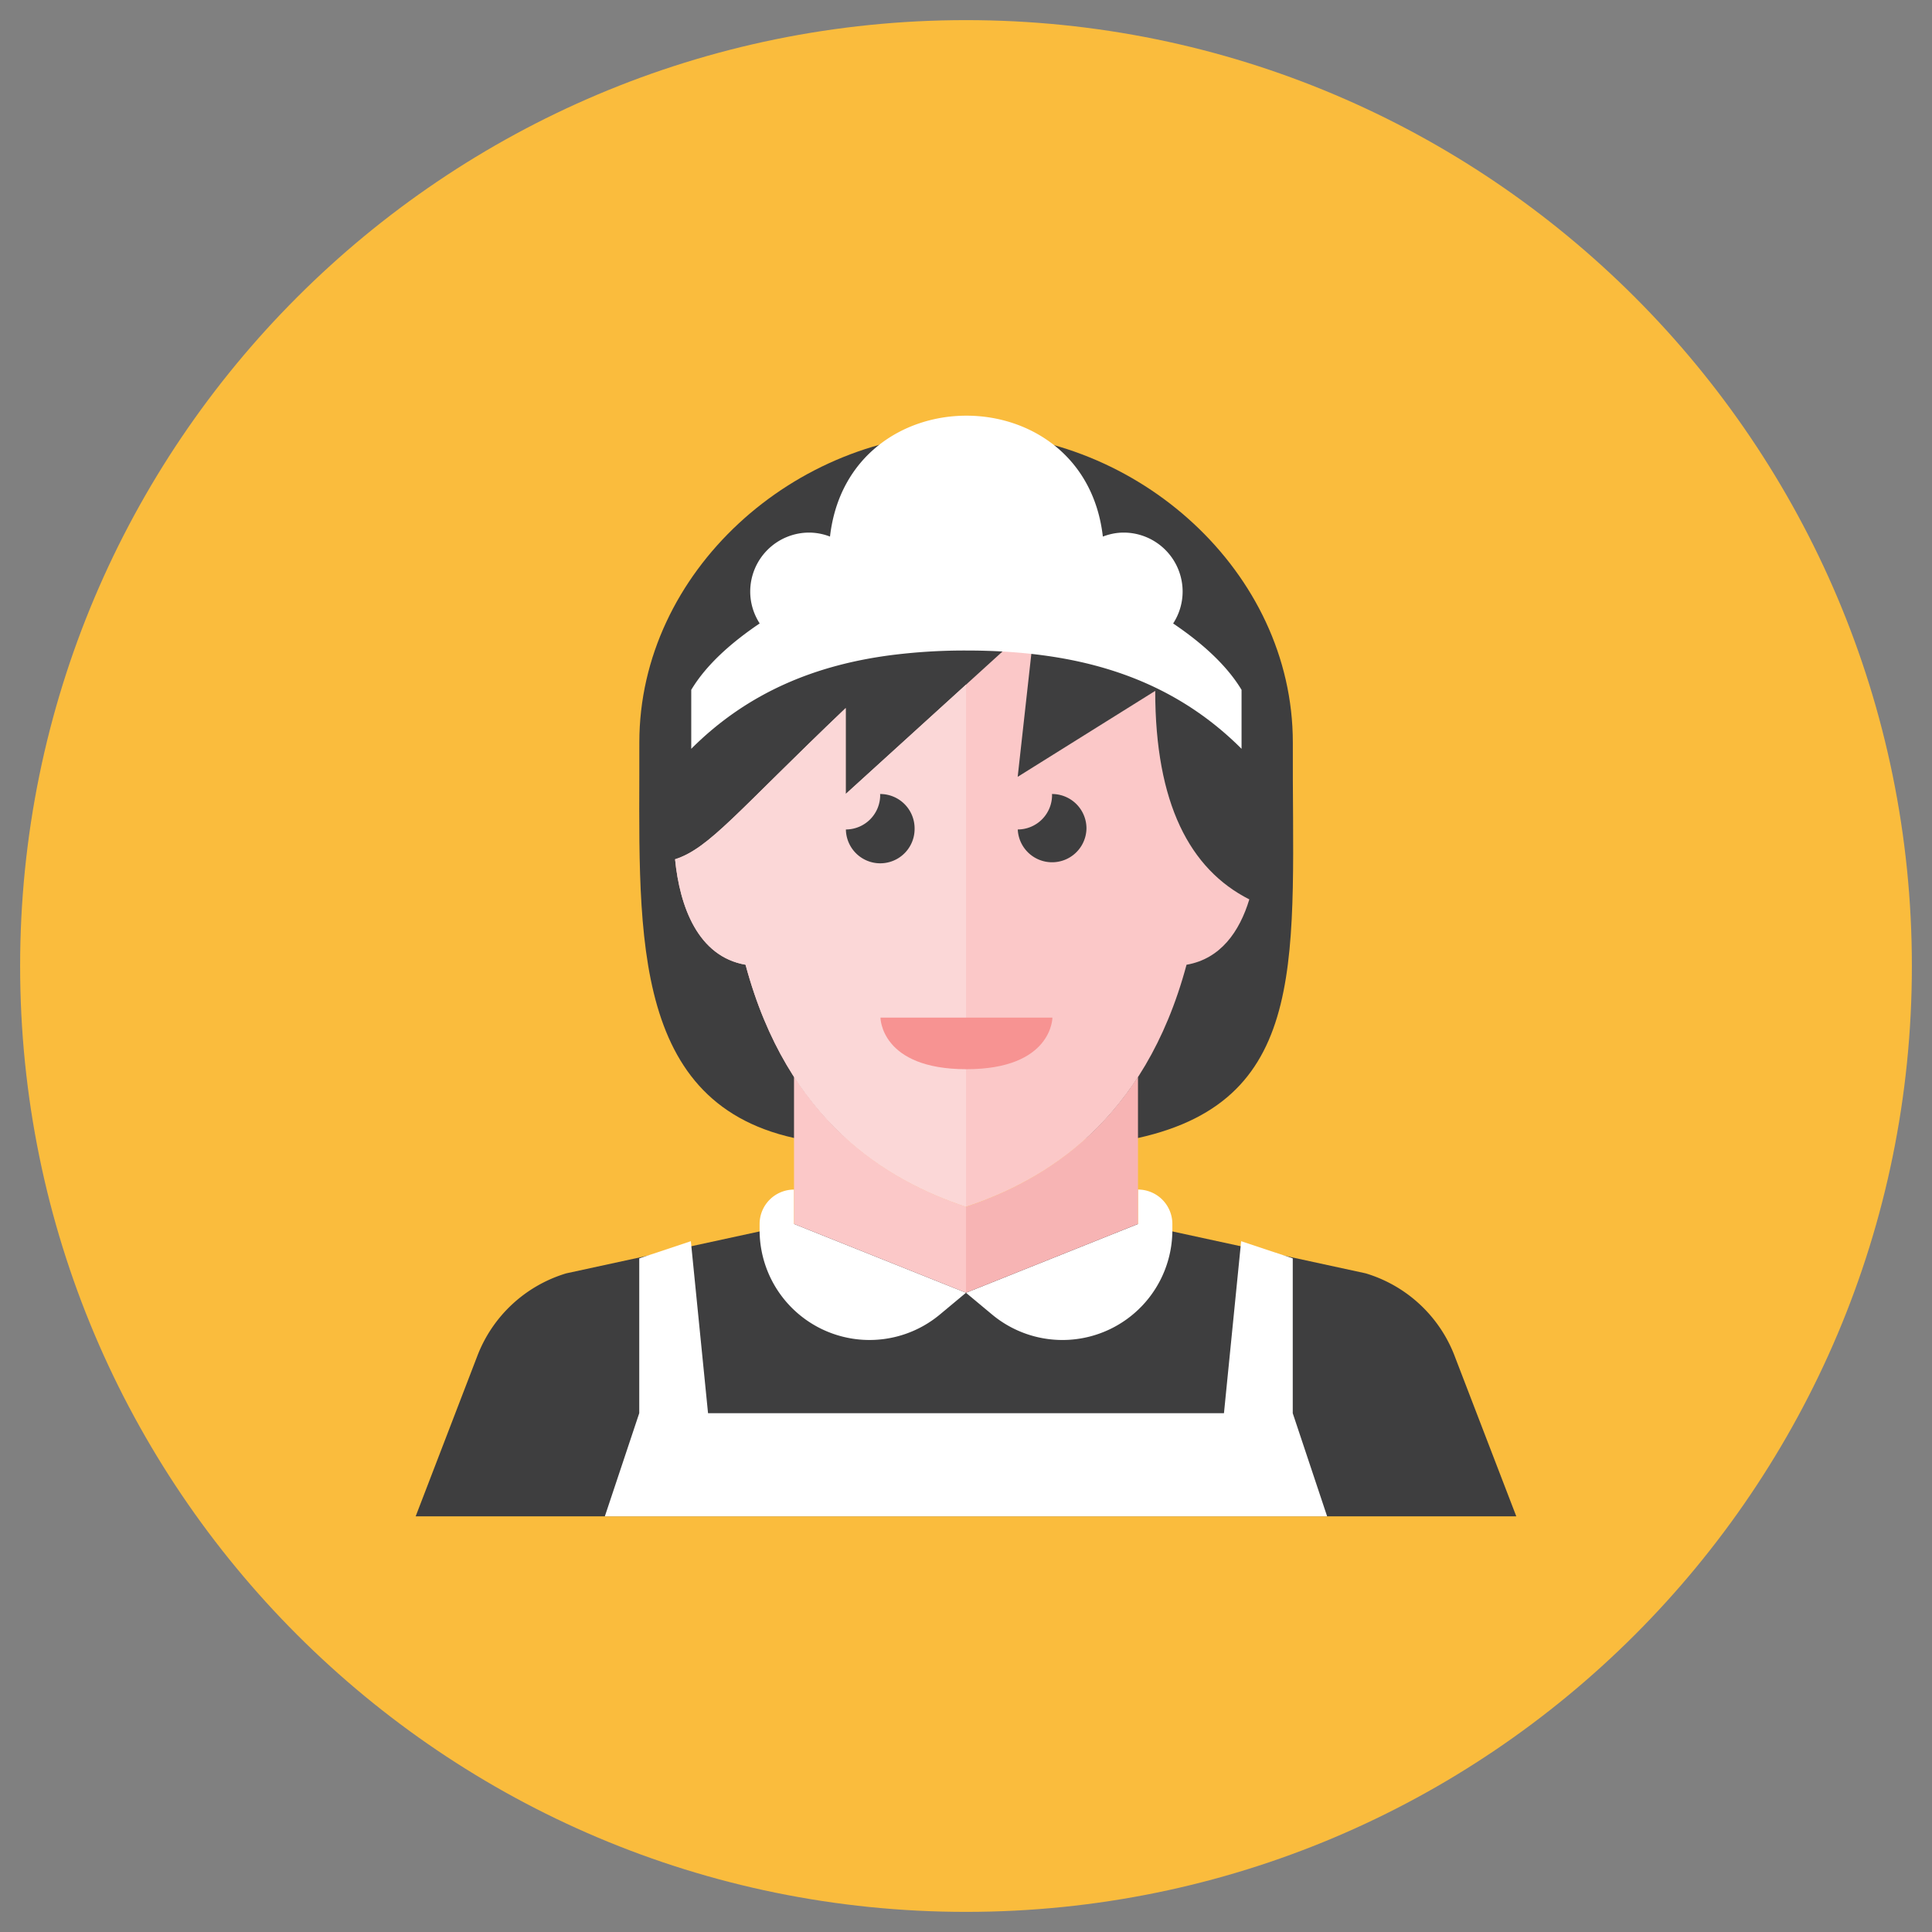 <svg xmlns="http://www.w3.org/2000/svg" fill="none" viewBox="-0.5 -0.5 48 48" id="Maid--Streamline-Kameleon.svg" height="48" width="48"><rect x="-0.5" y="-0.5" width="48" height="48" fill="#808080" stroke="none"/><desc>Maid Streamline Icon: https://streamlinehq.com</desc><path fill="#fabc3d" d="M23.5 47c12.979 0 23.5 -10.521 23.5 -23.5S36.479 0 23.5 0 0 10.521 0 23.5s10.521 23.5 23.5 23.5Z" stroke-width="1"></path><path fill="#3e3e3f" d="M27.775 27.773c4.339 -0.964 3.822 -4.613 3.845 -9.827 0 -4.248 -3.871 -7.691 -8.118 -7.691s-8.118 3.443 -8.118 7.691c0.015 4.43 -0.34 8.897 3.845 9.827h8.545Z" stroke-width="1"></path><path fill="#3e3e3f" d="M35.638 33.183a3.418 3.418 0 0 0 -2.208 -2.047L27.773 29.909H19.227l-5.658 1.227a3.418 3.418 0 0 0 -2.208 2.047L9.827 37.173h27.345l-1.534 -3.989Z" stroke-width="1"></path><path fill="#fff" d="M19.227 29.055a0.855 0.855 0 0 0 -0.855 0.855v0.15a2.731 2.731 0 0 0 4.48 2.098L23.5 31.618l-4.273 -1.709v-0.855Z" stroke-width="1"></path><path fill="#fff" d="M27.773 29.055v0.855l-4.273 1.709 0.648 0.54A2.731 2.731 0 0 0 28.627 30.059V29.909a0.855 0.855 0 0 0 -0.855 -0.855Z" stroke-width="1"></path><path fill="#fff" d="M31.618 34.609v-3.845l-1.282 -0.427 -0.427 4.273H17.091l-0.427 -4.273 -1.282 0.427v3.845l-0.855 2.564h17.945l-0.855 -2.564Z" stroke-width="1"></path><path fill="#f7b4b4" d="M23.502 29.482 23.5 29.481V31.618l4.273 -1.709v-3.657c-1.214 1.876 -2.868 2.762 -4.271 3.23Z" stroke-width="1"></path><path fill="#fbc8c8" d="M19.227 26.245V29.909l4.273 1.709v-2.137c-1.404 -0.468 -3.059 -1.356 -4.273 -3.236Z" stroke-width="1"></path><path fill="#fbc8c8" d="m28.202 16.664 -3.418 2.136 0.427 -3.845 -4.7 4.273v-2.136c-2.717 2.591 -3.385 3.481 -4.239 3.757 0.116 1.174 0.567 2.415 1.751 2.62 1.043 3.889 3.511 5.358 5.478 6.014 1.967 -0.656 4.435 -2.125 5.478 -6.014 0.846 -0.146 1.317 -0.823 1.56 -1.624 -1.48 -0.75 -2.338 -2.385 -2.338 -5.18Z" stroke-width="1"></path><path fill="#fbd7d7" d="M20.511 19.227v-2.136c-2.717 2.591 -3.385 3.481 -4.239 3.757 0.116 1.174 0.567 2.415 1.751 2.62 1.043 3.889 3.511 5.358 5.478 6.014V16.508l-2.991 2.719Z" stroke-width="1"></path><path fill="#3e3e3f" d="M22.223 20.082a0.855 0.855 0 0 0 -0.855 -0.855l-0.003 0c0 0.009 0.003 0.018 0.003 0.026a0.855 0.855 0 0 1 -0.852 0.855A0.853 0.853 0 0 0 22.223 20.082Z" stroke-width="1"></path><path fill="#3e3e3f" d="M26.493 20.082a0.855 0.855 0 0 0 -0.855 -0.855l-0.003 0c0 0.009 0.003 0.018 0.003 0.026a0.855 0.855 0 0 1 -0.852 0.855A0.854 0.854 0 0 0 26.493 20.082Z" stroke-width="1"></path><path fill="#f79392" d="M21.374 24.782h4.273s0 1.282 -2.136 1.282 -2.136 -1.282 -2.136 -1.282Z" stroke-width="1"></path><path fill="#fff" d="M28.647 14.989a1.456 1.456 0 0 0 0.235 -0.792 1.466 1.466 0 0 0 -1.465 -1.465c-0.182 0 -0.356 0.038 -0.517 0.099 -0.459 -4.005 -6.319 -4.005 -6.779 0a1.456 1.456 0 0 0 -0.517 -0.099 1.466 1.466 0 0 0 -1.465 1.465c0 0.292 0.088 0.563 0.235 0.792 -0.716 0.483 -1.332 1.035 -1.7 1.65l0 1.465c1.442 -1.442 3.149 -2.084 4.926 -2.322a14.382 14.382 0 0 1 1.91 -0.12c0.64 0 1.279 0.035 1.91 0.12 1.777 0.238 3.485 0.881 4.926 2.322l0 -1.465c-0.369 -0.614 -0.985 -1.167 -1.701 -1.65Z" stroke-width="1"></path></svg>